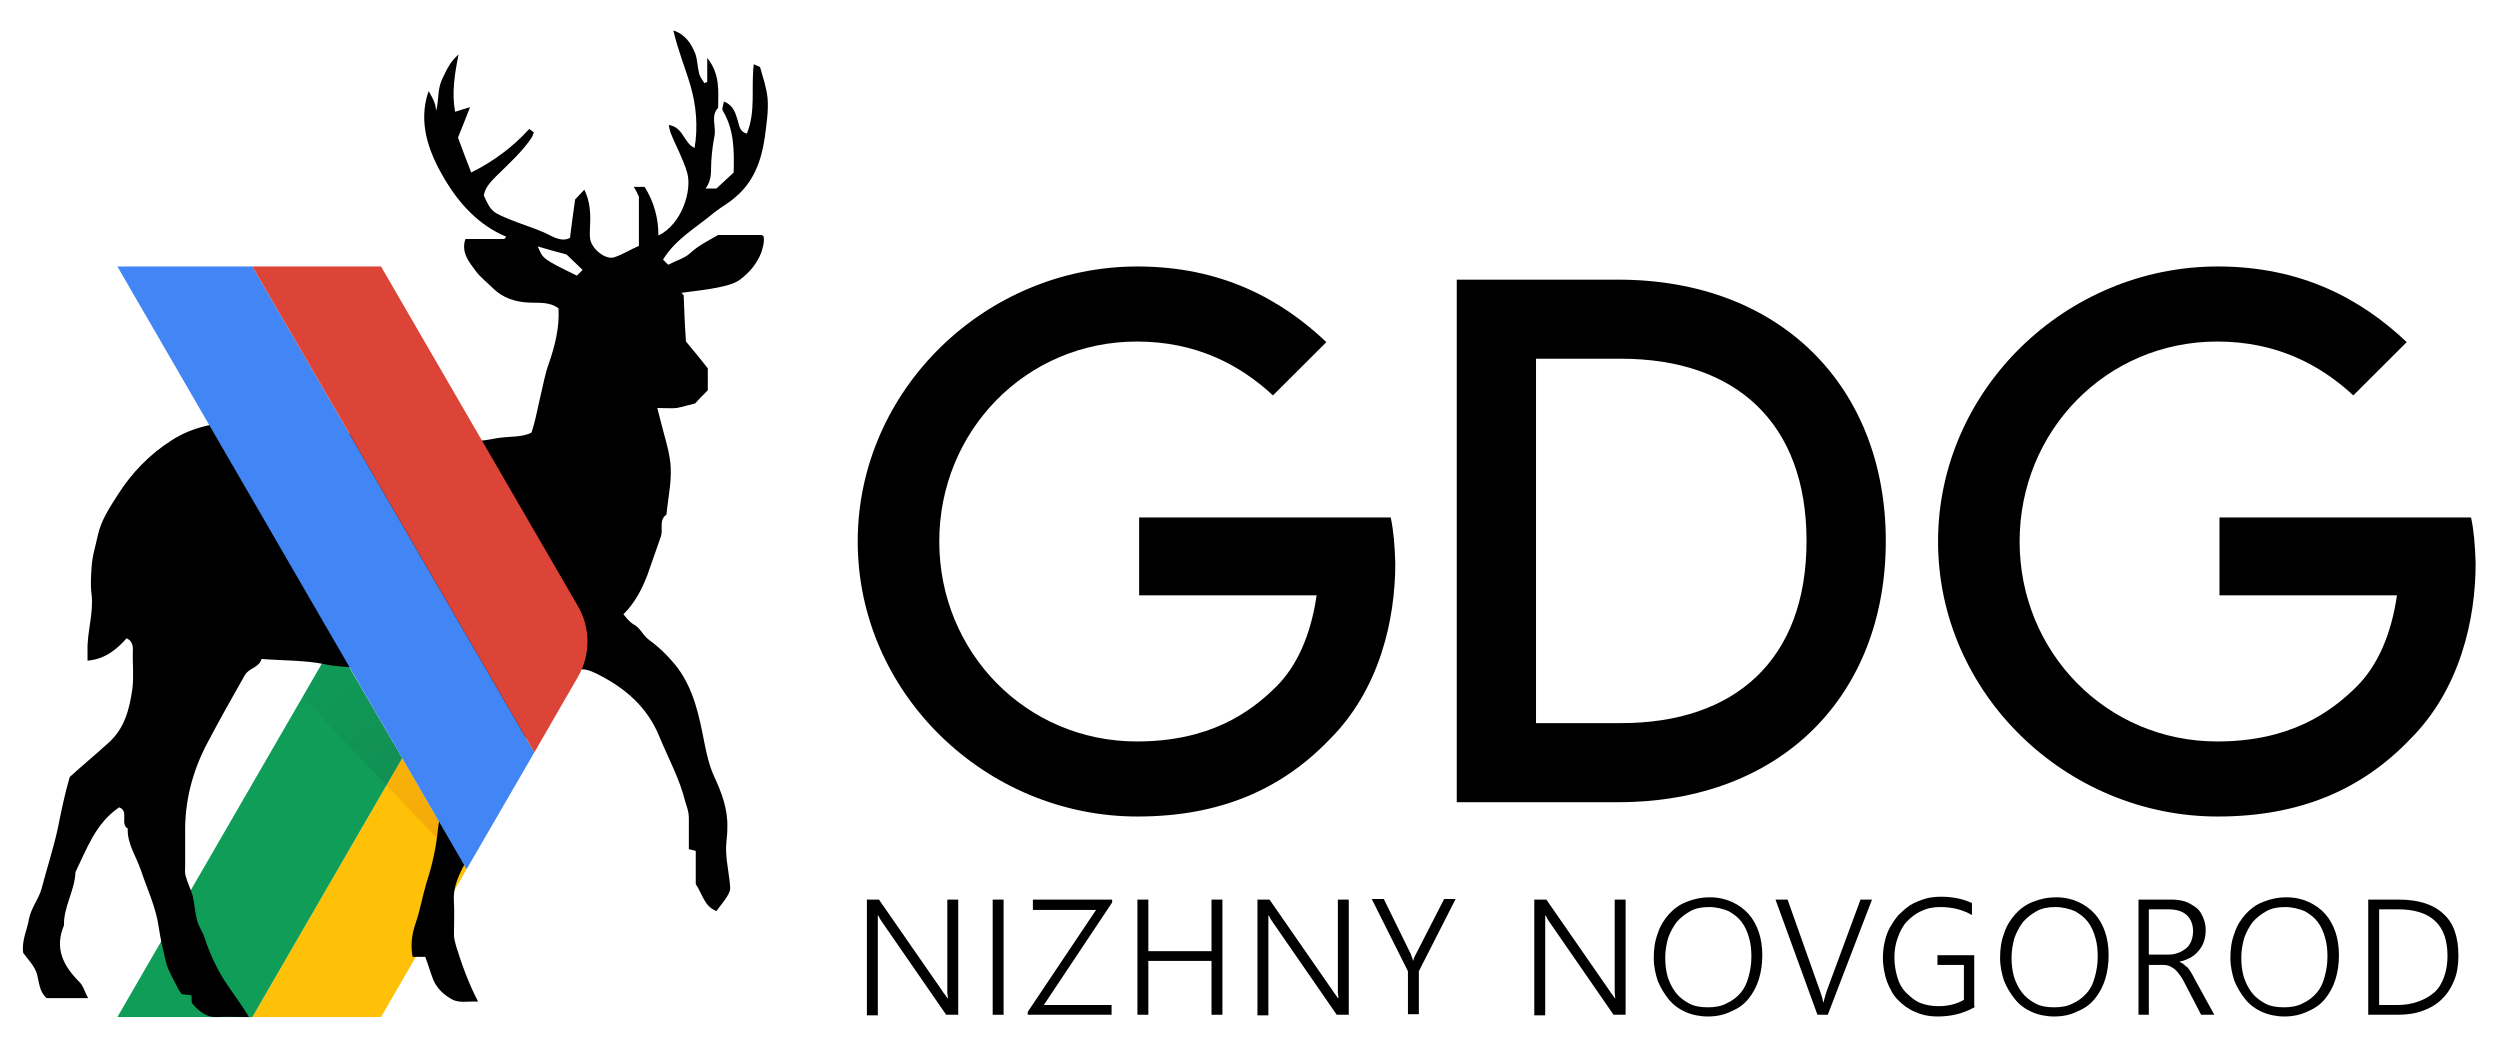 <?xml version="1.0" encoding="UTF-8" standalone="no"?>
<svg width="335px" height="140px" viewBox="0 0 335 140" version="1.1" xmlns="http://www.w3.org/2000/svg" xmlns:xlink="http://www.w3.org/1999/xlink">
  <!-- Generator: Sketch 43.2 (39069) - http://www.bohemiancoding.com/sketch -->
  <title>Logo</title>
  <desc>Created with Sketch.</desc>
  <defs>
    <radialGradient cx="98.888%" cy="97.622%" fx="98.888%" fy="97.622%" r="325.968%" gradientTransform="translate(0.989,0.976),scale(1,0.718),translate(-0.989,-0.976)" id="radialGradient-1">
      <stop stop-color="#BF360C" stop-opacity="0.2" offset="0%"></stop>
      <stop stop-color="#BF360C" stop-opacity="0.02" offset="100%"></stop>
    </radialGradient>
    <radialGradient cx="162.74%" cy="157.471%" fx="162.74%" fy="157.471%" r="262.513%" gradientTransform="translate(1.627,1.575),scale(1,0.695),translate(-1.627,-1.575)" id="radialGradient-2">
      <stop stop-color="#263238" stop-opacity="0.2" offset="0%"></stop>
      <stop stop-color="#263238" stop-opacity="0.02" offset="100%"></stop>
    </radialGradient>
  </defs>
  <g id="Page-1" stroke="none" stroke-width="1" fill="none" fill-rule="evenodd">
    <g id="Logo">
      <g id="GDG_logo_black-Copy" transform="translate(3, 4)">
        <g id="Group-7" transform="translate(0, 0)">
          <polygon id="XMLID_26_" fill="#FFC107" points="59.292 112.016 50.903 97.582 30.816 132.285 48.056 132.285 59.523 112.477"></polygon>
          <polygon id="Shape" fill="#0F9D58" points="41.822 81.997 50.903 97.582 30.816 132.285 12.73 132.285"></polygon>
          <polygon id="XMLID_25_" fill="url(#radialGradient-1)" points="59.523 112.477 50.903 97.582 48.825 101.268"></polygon>
          <polygon id="XMLID_24_" fill="url(#radialGradient-2)" points="48.825 101.268 50.903 97.582 41.822 81.997 37.512 89.444"></polygon>
          <path d="M81.072,74.166 C80.226,74.933 79.533,75.855 79.225,76.93 C79.61,77.314 79.918,77.544 80.149,77.851 C80.764,78.542 81.226,79.31 82.073,79.77 C82.842,80.231 83.15,81.152 83.997,81.767 C85.382,82.765 86.691,84.07 87.768,85.452 C90,88.446 90.693,91.978 91.385,95.509 C91.693,97.045 92.001,98.504 92.694,100.039 C93.694,102.189 94.541,104.415 94.464,106.872 C94.464,108.408 94.233,108.868 94.31,110.327 C94.387,111.863 94.772,113.475 94.848,115.011 C94.848,115.932 93.463,117.391 93.001,118.082 C91.385,117.467 91.154,115.855 90.231,114.473 L90.231,110.02 C89.923,109.943 89.692,109.867 89.307,109.79 L89.307,105.567 C89.307,104.876 89.076,104.185 88.845,103.494 C88.076,100.346 86.537,97.582 85.305,94.588 C83.689,90.673 80.688,88.139 76.993,86.296 C74.992,85.298 74.146,85.529 72.453,86.987" id="Shape" fill="#000000"></path>
          <path d="M65.834,96.815 C64.372,98.12 63.987,99.962 63.448,101.652 C62.294,105.337 60.831,108.792 59.061,112.17 C58.292,113.629 57.676,115.164 57.83,116.93 C57.907,118.389 57.83,119.771 57.83,121.229 C57.83,121.767 57.984,122.304 58.138,122.842 C58.907,125.299 59.754,127.679 61.062,130.212 C59.6,130.135 58.446,130.519 57.291,129.752 C56.291,129.137 55.521,128.37 55.059,127.295 C54.674,126.297 54.367,125.222 53.982,124.224 L52.289,124.224 C51.981,122.535 52.212,121.153 52.673,119.771 C53.289,118.005 53.597,116.162 54.136,114.32 C54.905,112.016 55.444,109.559 55.675,107.179 C55.983,104.415 56.983,101.805 57.522,99.118 C57.907,97.122 58.446,95.126 58.753,93.053 C59.061,91.517 58.369,90.212 57.214,89.137 C56.752,88.753 56.445,88.292 56.06,87.832 C54.982,87.755 54.213,87.141 53.289,86.987 C50.288,86.373 47.286,85.912 44.285,85.452 C42.976,85.298 41.745,85.298 40.436,84.991 C37.743,84.454 34.895,84.53 32.048,84.3 C31.663,85.529 30.431,85.452 29.816,86.45 C28.123,89.444 26.429,92.438 24.813,95.509 C22.812,99.271 21.735,103.341 21.812,107.64 L21.812,111.94 C21.812,112.4 21.735,112.938 21.889,113.398 C22.12,114.32 22.581,115.164 22.812,116.009 C23.043,117.007 23.12,118.082 23.351,119.08 C23.505,120.001 24.121,120.769 24.428,121.69 C25.044,123.609 25.891,125.452 26.968,127.218 C28.046,128.907 29.277,130.443 30.354,132.285 C28.815,132.285 27.507,132.208 26.122,132.285 C24.659,132.362 23.659,131.517 22.812,130.519 C22.581,130.289 22.735,129.752 22.658,129.368 C22.197,129.291 21.812,129.291 21.35,129.214 C21.119,128.907 20.888,128.6 20.734,128.216 C20.195,127.141 19.58,126.143 19.272,125.068 C18.887,123.456 18.502,121.844 18.271,120.231 C17.887,117.544 16.732,115.164 15.886,112.63 C15.27,110.788 14.039,109.099 14.116,107.026 C13.038,106.412 14.346,104.646 12.961,104.185 C9.806,106.335 8.651,109.713 7.112,112.861 C7.035,115.318 5.496,117.544 5.573,120.001 C4.264,123.072 5.496,125.452 7.651,127.602 C8.189,128.139 8.343,128.907 8.805,129.752 L3.264,129.752 C2.263,128.907 2.263,127.679 1.956,126.527 C1.648,125.452 0.724,124.531 0.108,123.686 C-0.122,121.997 0.647,120.615 0.878,119.156 C1.186,117.621 2.186,116.469 2.571,115.087 C3.264,112.4 4.11,109.867 4.726,107.103 C5.188,104.799 5.65,102.496 6.342,100.116 C8.036,98.58 9.883,97.045 11.653,95.433 C13.731,93.513 14.346,90.98 14.731,88.369 C14.962,86.603 14.731,84.838 14.808,83.072 C14.808,82.381 14.654,81.843 13.962,81.536 C12.576,83.072 11.114,84.3 8.728,84.53 L8.728,83.225 C8.651,80.692 9.575,78.158 9.267,75.624 C9.113,74.473 9.19,73.244 9.267,72.093 C9.344,70.557 9.806,69.175 10.113,67.716 C10.575,65.644 11.73,63.954 12.807,62.265 C14.654,59.348 17.117,56.814 20.042,54.972 C22.889,53.129 26.275,52.592 29.508,52.361 C32.125,52.131 34.741,51.977 37.435,52.668 C38.435,52.975 39.667,52.975 40.744,53.283 C41.822,53.59 42.899,53.897 43.9,54.127 C45.901,54.665 47.902,55.356 49.98,55.202 C54.444,54.972 58.984,55.663 63.448,54.741 C65.064,54.434 66.834,54.665 68.22,53.974 C68.451,53.283 68.605,52.668 68.758,52.054 C68.989,51.133 69.143,50.212 69.374,49.29 C69.759,47.755 69.99,46.219 70.529,44.76 C71.375,42.304 71.991,39.847 71.837,37.313 C70.606,36.392 69.143,36.622 67.835,36.545 C66.065,36.469 64.372,35.931 63.063,34.626 C62.294,33.858 61.37,33.167 60.754,32.323 C59.831,31.094 58.753,29.789 59.369,28.023 L64.526,28.023 C64.602,28.023 64.679,27.946 64.833,27.716 C61.139,26.181 58.523,23.263 56.598,20.039 C54.597,16.66 53.212,13.052 54.136,9.213 C54.213,8.906 54.29,8.599 54.444,8.215 C54.828,8.906 55.059,9.29 55.213,9.751 C55.367,10.058 55.367,10.442 55.444,10.825 C55.829,9.443 55.598,8.061 56.214,6.68 C56.829,5.374 57.291,4.299 58.446,3.301 C57.907,5.989 57.522,8.445 57.984,10.979 C58.676,10.749 59.215,10.595 59.985,10.365 C59.369,11.977 58.83,13.282 58.369,14.434 C58.984,16.046 59.523,17.582 60.139,19.117 C63.217,17.582 65.757,15.662 67.912,13.282 C68.22,13.513 68.374,13.589 68.528,13.743 C68.451,13.973 68.374,14.204 68.297,14.357 C66.988,16.353 65.141,17.966 63.448,19.655 C62.678,20.422 61.986,21.19 61.832,22.188 C62.832,24.492 63.14,24.492 65.526,25.49 C67.065,26.104 68.605,26.565 70.144,27.256 C71.067,27.716 72.299,28.484 73.376,27.87 C73.607,26.027 73.838,24.338 74.069,22.726 C74.531,22.265 74.915,21.804 75.3,21.421 C76.07,22.956 76.147,24.568 76.07,26.181 C76.07,26.795 75.993,27.332 76.07,27.946 C76.224,29.328 78.148,30.864 79.302,30.48 C80.457,30.096 81.534,29.405 82.612,28.945 L82.612,22.342 C82.381,21.881 82.227,21.497 81.919,21.037 L83.381,21.037 C84.613,23.033 85.228,25.183 85.228,27.563 C88.384,26.027 89.769,21.497 89.076,19.117 C88.538,17.275 87.537,15.509 86.844,13.743 C86.768,13.513 86.691,13.205 86.614,12.745 C88.615,13.052 88.615,15.202 90.077,15.816 C90.539,12.975 90.308,10.211 89.538,7.524 C88.845,5.144 87.845,2.764 87.229,0.077 C88.845,0.614 89.615,1.843 90.154,3.148 C90.462,3.992 90.462,4.99 90.693,5.912 C90.846,6.372 91.154,6.756 91.385,7.14 C91.539,7.063 91.616,7.063 91.77,6.987 L91.77,3.762 C93.54,5.989 93.232,8.215 93.232,10.442 C92.232,11.516 92.924,12.822 92.771,14.05 C92.54,15.202 92.386,16.43 92.309,17.658 C92.232,18.887 92.463,20.039 91.539,21.267 L93.001,21.267 C93.771,20.576 94.541,19.808 95.31,19.117 C95.387,16.2 95.387,13.359 93.848,10.825 C93.694,10.595 93.925,10.134 94.002,9.597 C95.31,10.134 95.541,11.133 95.849,12.131 C96.08,12.822 96.08,13.666 97.08,13.896 C98.312,10.902 97.619,7.754 98.004,4.607 C98.466,4.837 98.774,4.914 98.851,4.99 C99.235,6.372 99.697,7.678 99.851,9.136 C100.005,10.902 99.697,12.668 99.466,14.511 C99.004,17.658 97.927,20.422 95.541,22.419 C94.695,23.186 93.54,23.801 92.694,24.492 C90.308,26.488 87.537,28.023 85.844,30.787 C86.075,31.018 86.306,31.248 86.537,31.478 C87.537,30.941 88.692,30.634 89.461,29.943 C90.616,28.868 91.924,28.254 93.232,27.486 L99.004,27.486 C99.081,27.486 99.158,27.563 99.312,27.639 C99.466,28.407 99.235,29.098 99.004,29.866 C98.389,31.401 97.388,32.553 96.157,33.474 C95.31,34.089 94.156,34.319 93.078,34.549 C91.539,34.856 89.923,35.01 88.307,35.24 C88.461,35.394 88.615,35.547 88.615,35.624 C88.692,37.697 88.769,39.77 88.922,41.766 C89.923,42.995 90.923,44.146 91.847,45.375 L91.847,48.292 C91.231,48.906 90.616,49.521 90.154,50.058 C89.23,50.288 88.461,50.519 87.691,50.672 C86.921,50.749 86.075,50.672 85.074,50.672 C85.305,51.517 85.459,52.131 85.613,52.745 C85.998,54.357 86.537,55.893 86.768,57.582 C87.152,60.039 86.537,62.496 86.306,64.953 C85.228,65.72 85.921,66.949 85.536,67.947 C84.92,69.636 84.382,71.325 83.766,73.014 C82.996,75.01 82.073,76.776 80.611,78.235 C79.61,79.233 78.456,80.001 77.455,80.922 C76.378,81.92 75.454,82.918 74.377,83.916 C73.53,84.684 72.837,85.605 72.53,86.68 C72.914,87.064 73.222,87.294 73.453,87.601 L65.834,96.815 Z M74.3,32.937 C74.531,32.707 74.761,32.476 75.069,32.169 C74.377,31.478 73.607,30.787 72.914,30.096 C71.683,29.789 70.375,29.405 69.066,29.021 C69.759,30.71 69.759,30.71 74.3,32.937 Z" id="Shape" fill="#000000"></path>
          <polygon id="XMLID_23_" fill="#4285F4" points="30.816 31.709 12.73 31.709 59.523 112.477 68.605 96.815"></polygon>
          <path d="M74.454,86.68 C76.147,83.763 76.147,80.154 74.454,77.237 L48.056,31.709 L30.816,31.709 L68.605,96.815 L74.454,86.68 Z" id="Shape" fill="#DB4437"></path>
        </g>
        <g id="Layer_4_2_" transform="translate(110.91, 31.478)" fill="#000000">
          <g id="XMLID_12_">
            <path d="M81.295,1.996 L102.921,1.996 C124.932,1.996 138.786,16.584 138.786,37.006 C138.786,57.582 124.932,72.016 102.921,72.016 L81.295,72.016 L81.295,1.996 L81.295,1.996 Z M103.306,61.421 C118.622,61.421 128.165,52.899 128.165,37.006 C128.165,21.19 118.698,12.591 103.306,12.591 L91.916,12.591 L91.916,61.421 L103.306,61.421 L103.306,61.421 Z" id="XMLID_16_"></path>
            <path d="M72.444,33.858 L38.735,33.858 L38.735,44.3 L62.516,44.3 C61.747,49.597 59.9,53.743 57.129,56.507 C53.589,60.039 48.124,63.878 38.427,63.878 C23.574,63.878 11.952,51.901 11.952,37.083 C11.952,22.265 23.574,10.288 38.427,10.288 C46.431,10.288 52.28,13.436 56.667,17.505 L63.825,10.365 C57.745,4.607 49.741,0.23 38.504,0.23 C18.109,0.23 1.024,16.814 1.024,37.083 C1.024,57.428 18.186,73.935 38.504,73.935 C49.51,73.935 57.822,70.327 64.286,63.571 C70.982,56.891 73.06,47.524 73.06,40 C72.983,37.62 72.829,35.624 72.444,33.858 Z" id="XMLID_14_"></path>
            <path d="M217.21,33.858 L183.5,33.858 L183.5,44.3 L207.282,44.3 C206.512,49.597 204.665,53.743 201.894,56.507 C198.354,60.039 192.89,63.878 183.193,63.878 C168.339,63.878 156.718,51.901 156.718,37.083 C156.718,22.265 168.339,10.288 183.193,10.288 C191.197,10.288 197.046,13.436 201.432,17.505 L208.59,10.365 C202.51,4.607 194.506,0.23 183.269,0.23 C162.875,0.23 145.789,16.814 145.789,37.083 C145.789,57.428 162.952,73.935 183.269,73.935 C194.275,73.935 202.587,70.327 209.052,63.571 C215.747,56.891 217.825,47.524 217.825,40 C217.748,37.62 217.594,35.624 217.21,33.858 Z" id="XMLID_13_"></path>
          </g>
        </g>
        <g id="Group" transform="translate(113.134, 115.932)" fill="#000000">
          <path d="M10.652,16.046 L2.109,3.685 C2.033,3.532 1.879,3.378 1.802,3.225 C1.725,3.071 1.648,2.917 1.571,2.764 L1.494,2.764 L1.494,3.301 L1.494,4.146 L1.494,16.123 L0.031,16.123 L0.031,0.614 L1.648,0.614 L10.113,12.822 C10.267,13.052 10.344,13.205 10.498,13.359 C10.575,13.513 10.729,13.666 10.806,13.82 L10.883,13.82 C10.883,13.589 10.806,13.282 10.806,13.052 L10.806,12.054 L10.806,0.614 L12.268,0.614 L12.268,16.046 L10.652,16.046 L10.652,16.046 Z" id="Shape"></path>
          <polygon id="Shape" points="18.348 16.046 16.886 16.046 16.886 0.614 18.348 0.614"></polygon>
          <polygon id="Shape" points="23.736 14.741 32.817 14.741 32.817 16.046 21.581 16.046 21.581 15.662 30.739 1.996 22.273 1.996 22.273 0.614 32.894 0.614 32.894 0.998"></polygon>
          <polygon id="Shape" points="46.209 16.046 46.209 8.829 37.743 8.829 37.743 16.046 36.281 16.046 36.281 0.614 37.743 0.614 37.743 7.524 46.209 7.524 46.209 0.614 47.671 0.614 47.671 16.046"></polygon>
          <path d="M62.986,16.046 L54.444,3.685 C54.367,3.532 54.213,3.378 54.136,3.225 C54.059,3.071 53.982,2.917 53.905,2.764 L53.828,2.764 L53.828,3.301 L53.828,4.146 L53.828,16.123 L52.366,16.123 L52.366,0.614 L53.982,0.614 L62.448,12.822 C62.601,13.052 62.678,13.205 62.832,13.359 C62.909,13.513 63.063,13.666 63.14,13.82 L63.217,13.82 C63.217,13.589 63.14,13.282 63.14,13.052 L63.14,12.054 L63.14,0.614 L64.602,0.614 L64.602,16.046 L62.986,16.046 L62.986,16.046 Z" id="Shape"></path>
          <path d="M73.992,10.211 L73.992,15.969 L72.53,15.969 L72.53,10.211 L67.681,0.537 L69.297,0.537 L72.837,7.754 C72.914,7.831 72.914,7.985 72.991,8.138 C73.068,8.292 73.145,8.522 73.222,8.829 L73.222,8.829 C73.299,8.676 73.299,8.522 73.376,8.369 C73.453,8.215 73.53,7.985 73.684,7.754 L77.378,0.537 L78.917,0.537 L73.992,10.211 Z" id="Shape"></path>
          <path d="M100.082,16.046 L91.539,3.685 C91.462,3.532 91.308,3.378 91.231,3.225 C91.154,3.071 91.077,2.917 91,2.764 L90.923,2.764 L90.923,3.301 L90.923,4.146 L90.923,16.123 L89.461,16.123 L89.461,0.614 L91.077,0.614 L99.543,12.822 C99.697,13.052 99.774,13.205 99.928,13.359 C100.005,13.513 100.159,13.666 100.236,13.82 L100.313,13.82 C100.313,13.589 100.236,13.282 100.236,13.052 L100.236,12.054 L100.236,0.614 L101.698,0.614 L101.698,16.046 L100.082,16.046 L100.082,16.046 Z" id="Shape"></path>
          <path d="M112.704,16.277 C111.626,16.277 110.549,16.046 109.702,15.662 C108.856,15.278 108.086,14.741 107.47,13.973 C106.855,13.205 106.393,12.438 106.008,11.516 C105.7,10.595 105.469,9.52 105.469,8.445 C105.469,7.217 105.623,6.142 106.008,5.144 C106.316,4.146 106.855,3.301 107.47,2.61 C108.086,1.919 108.856,1.305 109.856,0.921 C110.78,0.537 111.857,0.307 113.011,0.307 C114.089,0.307 115.089,0.537 115.936,0.921 C116.783,1.305 117.552,1.843 118.168,2.534 C118.784,3.225 119.245,4.069 119.553,4.99 C119.861,5.912 120.015,6.987 120.015,8.061 C120.015,9.213 119.861,10.288 119.553,11.286 C119.245,12.284 118.784,13.129 118.168,13.896 C117.552,14.664 116.783,15.202 115.859,15.586 C114.936,16.046 113.935,16.277 112.704,16.277 Z M112.858,1.612 C111.934,1.612 111.087,1.766 110.395,2.15 C109.702,2.534 109.086,2.994 108.548,3.608 C108.086,4.223 107.701,4.914 107.393,5.758 C107.162,6.603 107.008,7.447 107.008,8.369 C107.008,9.213 107.085,10.058 107.316,10.902 C107.547,11.67 107.932,12.438 108.394,13.052 C108.856,13.666 109.471,14.127 110.164,14.511 C110.857,14.895 111.703,15.048 112.704,15.048 C113.704,15.048 114.551,14.895 115.243,14.511 C115.936,14.204 116.552,13.743 117.09,13.129 C117.629,12.514 117.937,11.824 118.168,10.979 C118.399,10.134 118.553,9.29 118.553,8.292 C118.553,7.371 118.476,6.526 118.245,5.758 C118.014,4.914 117.706,4.223 117.244,3.608 C116.783,2.994 116.167,2.534 115.474,2.15 C114.705,1.843 113.858,1.612 112.858,1.612 Z" id="Shape"></path>
          <path d="M128.789,16.046 L127.403,16.046 L121.785,0.614 L123.401,0.614 L127.788,12.975 C127.865,13.205 127.942,13.436 128.019,13.666 C128.096,13.896 128.096,14.127 128.173,14.357 L128.25,14.357 C128.25,14.127 128.327,13.973 128.404,13.666 C128.481,13.436 128.558,13.129 128.635,12.898 L133.175,0.614 L134.715,0.614 L128.789,16.046 Z" id="Shape"></path>
          <path d="M148.568,14.971 C146.952,15.893 145.335,16.277 143.488,16.277 C142.334,16.277 141.333,16.046 140.487,15.662 C139.563,15.278 138.871,14.741 138.178,14.05 C137.485,13.359 137.101,12.514 136.716,11.593 C136.408,10.672 136.177,9.597 136.177,8.445 C136.177,7.678 136.254,6.987 136.408,6.296 C136.562,5.605 136.793,4.914 137.101,4.376 C137.408,3.839 137.793,3.225 138.255,2.687 C138.717,2.227 139.255,1.766 139.794,1.382 C140.41,0.998 141.026,0.768 141.718,0.537 C142.411,0.307 143.181,0.23 144.027,0.23 C145.566,0.23 146.952,0.537 148.106,1.075 L148.106,2.687 C146.798,1.919 145.335,1.612 143.873,1.612 C142.95,1.612 142.103,1.766 141.333,2.15 C140.564,2.457 139.948,2.994 139.409,3.532 C138.871,4.069 138.486,4.837 138.178,5.681 C137.87,6.526 137.716,7.371 137.716,8.369 C137.716,9.29 137.87,10.211 138.101,10.979 C138.332,11.824 138.717,12.514 139.255,13.052 C139.794,13.589 140.41,14.127 141.103,14.434 C141.872,14.741 142.719,14.895 143.642,14.895 C144.951,14.895 146.105,14.587 147.029,14.05 L147.029,9.367 L143.488,9.367 L143.488,8.061 L148.414,8.061 L148.414,14.971 L148.568,14.971 L148.568,14.971 Z" id="Shape"></path>
          <path d="M159.112,16.277 C158.034,16.277 156.957,16.046 156.11,15.662 C155.264,15.278 154.494,14.741 153.878,13.973 C153.263,13.205 152.801,12.438 152.416,11.516 C152.108,10.595 151.877,9.52 151.877,8.445 C151.877,7.217 152.031,6.142 152.416,5.144 C152.724,4.146 153.263,3.301 153.878,2.61 C154.494,1.919 155.264,1.305 156.264,0.921 C157.188,0.537 158.265,0.307 159.419,0.307 C160.497,0.307 161.497,0.537 162.344,0.921 C163.191,1.305 163.96,1.843 164.576,2.534 C165.192,3.225 165.653,4.069 165.961,4.99 C166.269,5.912 166.423,6.987 166.423,8.061 C166.423,9.213 166.269,10.288 165.961,11.286 C165.653,12.284 165.192,13.129 164.576,13.896 C163.96,14.664 163.191,15.202 162.267,15.586 C161.344,16.046 160.343,16.277 159.112,16.277 Z M159.266,1.612 C158.342,1.612 157.495,1.766 156.803,2.15 C156.11,2.534 155.494,2.994 154.956,3.608 C154.494,4.223 154.109,4.914 153.801,5.758 C153.57,6.603 153.416,7.447 153.416,8.369 C153.416,9.213 153.493,10.058 153.724,10.902 C153.955,11.67 154.34,12.438 154.802,13.052 C155.264,13.666 155.879,14.127 156.572,14.511 C157.265,14.895 158.111,15.048 159.112,15.048 C160.112,15.048 160.959,14.895 161.651,14.511 C162.344,14.204 162.96,13.743 163.498,13.129 C164.037,12.514 164.345,11.824 164.576,10.979 C164.807,10.134 164.961,9.29 164.961,8.292 C164.961,7.371 164.884,6.526 164.653,5.758 C164.422,4.914 164.114,4.223 163.652,3.608 C163.191,2.994 162.575,2.534 161.882,2.15 C161.113,1.843 160.266,1.612 159.266,1.612 Z" id="Shape"></path>
          <path d="M178.814,16.046 L176.505,11.593 C176.274,11.133 176.043,10.825 175.812,10.518 C175.581,10.211 175.351,9.981 175.12,9.827 C174.889,9.674 174.658,9.52 174.35,9.443 C174.042,9.367 173.811,9.367 173.504,9.367 L171.81,9.367 L171.81,16.046 L170.425,16.046 L170.425,0.614 L174.889,0.614 C175.505,0.614 176.043,0.691 176.582,0.845 C177.121,0.998 177.582,1.305 178.044,1.612 C178.506,1.919 178.814,2.38 179.045,2.917 C179.276,3.455 179.43,3.992 179.43,4.683 C179.43,5.221 179.353,5.758 179.199,6.219 C179.045,6.68 178.814,7.063 178.506,7.447 C178.198,7.831 177.813,8.138 177.429,8.369 C176.967,8.599 176.505,8.829 175.966,8.906 L175.966,8.983 C176.197,9.06 176.351,9.213 176.505,9.29 C176.659,9.443 176.813,9.597 177.044,9.751 C177.198,9.981 177.352,10.134 177.506,10.442 C177.659,10.672 177.813,10.979 177.967,11.286 L180.584,16.046 L178.814,16.046 L178.814,16.046 Z M171.81,1.919 L171.81,7.985 L174.35,7.985 C174.889,7.985 175.351,7.908 175.735,7.754 C176.197,7.601 176.505,7.371 176.813,7.14 C177.121,6.91 177.352,6.526 177.506,6.142 C177.659,5.758 177.736,5.298 177.736,4.837 C177.736,3.916 177.429,3.225 176.89,2.687 C176.274,2.15 175.505,1.919 174.35,1.919 L171.81,1.919 L171.81,1.919 Z" id="Shape"></path>
          <path d="M189.973,16.277 C188.896,16.277 187.818,16.046 186.972,15.662 C186.125,15.278 185.356,14.741 184.74,13.973 C184.124,13.205 183.662,12.438 183.278,11.516 C182.97,10.595 182.739,9.52 182.739,8.445 C182.739,7.217 182.893,6.142 183.278,5.144 C183.586,4.146 184.124,3.301 184.74,2.61 C185.356,1.919 186.125,1.305 187.126,0.921 C188.049,0.537 189.127,0.307 190.281,0.307 C191.359,0.307 192.359,0.537 193.206,0.921 C194.052,1.305 194.822,1.843 195.438,2.534 C196.053,3.225 196.515,4.069 196.823,4.99 C197.131,5.912 197.285,6.987 197.285,8.061 C197.285,9.213 197.131,10.288 196.823,11.286 C196.515,12.284 196.053,13.129 195.438,13.896 C194.822,14.664 194.052,15.202 193.129,15.586 C192.205,16.046 191.128,16.277 189.973,16.277 Z M190.05,1.612 C189.127,1.612 188.28,1.766 187.588,2.15 C186.895,2.534 186.279,2.994 185.74,3.608 C185.279,4.223 184.894,4.914 184.586,5.758 C184.355,6.603 184.201,7.447 184.201,8.369 C184.201,9.213 184.278,10.058 184.509,10.902 C184.74,11.67 185.125,12.438 185.587,13.052 C186.048,13.666 186.664,14.127 187.357,14.511 C188.049,14.895 188.896,15.048 189.896,15.048 C190.897,15.048 191.743,14.895 192.436,14.511 C193.129,14.204 193.744,13.743 194.283,13.129 C194.822,12.514 195.13,11.824 195.361,10.979 C195.592,10.134 195.745,9.29 195.745,8.292 C195.745,7.371 195.669,6.526 195.438,5.758 C195.207,4.914 194.899,4.223 194.437,3.608 C193.975,2.994 193.36,2.534 192.667,2.15 C191.897,1.843 191.051,1.612 190.05,1.612 Z" id="Shape"></path>
          <path d="M201.21,16.046 L201.21,0.614 L205.289,0.614 C207.905,0.614 209.906,1.228 211.292,2.534 C212.677,3.762 213.293,5.681 213.293,8.138 C213.293,9.29 213.139,10.442 212.754,11.363 C212.369,12.361 211.831,13.205 211.138,13.896 C210.445,14.587 209.599,15.125 208.521,15.509 C207.521,15.893 206.366,16.046 205.058,16.046 L201.21,16.046 Z M202.672,1.919 L202.672,14.741 L205.058,14.741 C206.135,14.741 207.059,14.587 207.905,14.28 C208.752,13.973 209.445,13.589 210.06,13.052 C210.676,12.514 211.061,11.824 211.369,10.979 C211.677,10.134 211.831,9.213 211.831,8.138 C211.831,3.992 209.599,1.919 205.212,1.919 L202.672,1.919 L202.672,1.919 Z" id="Shape"></path>
        </g>
      </g>
    </g>
  </g>
</svg>
